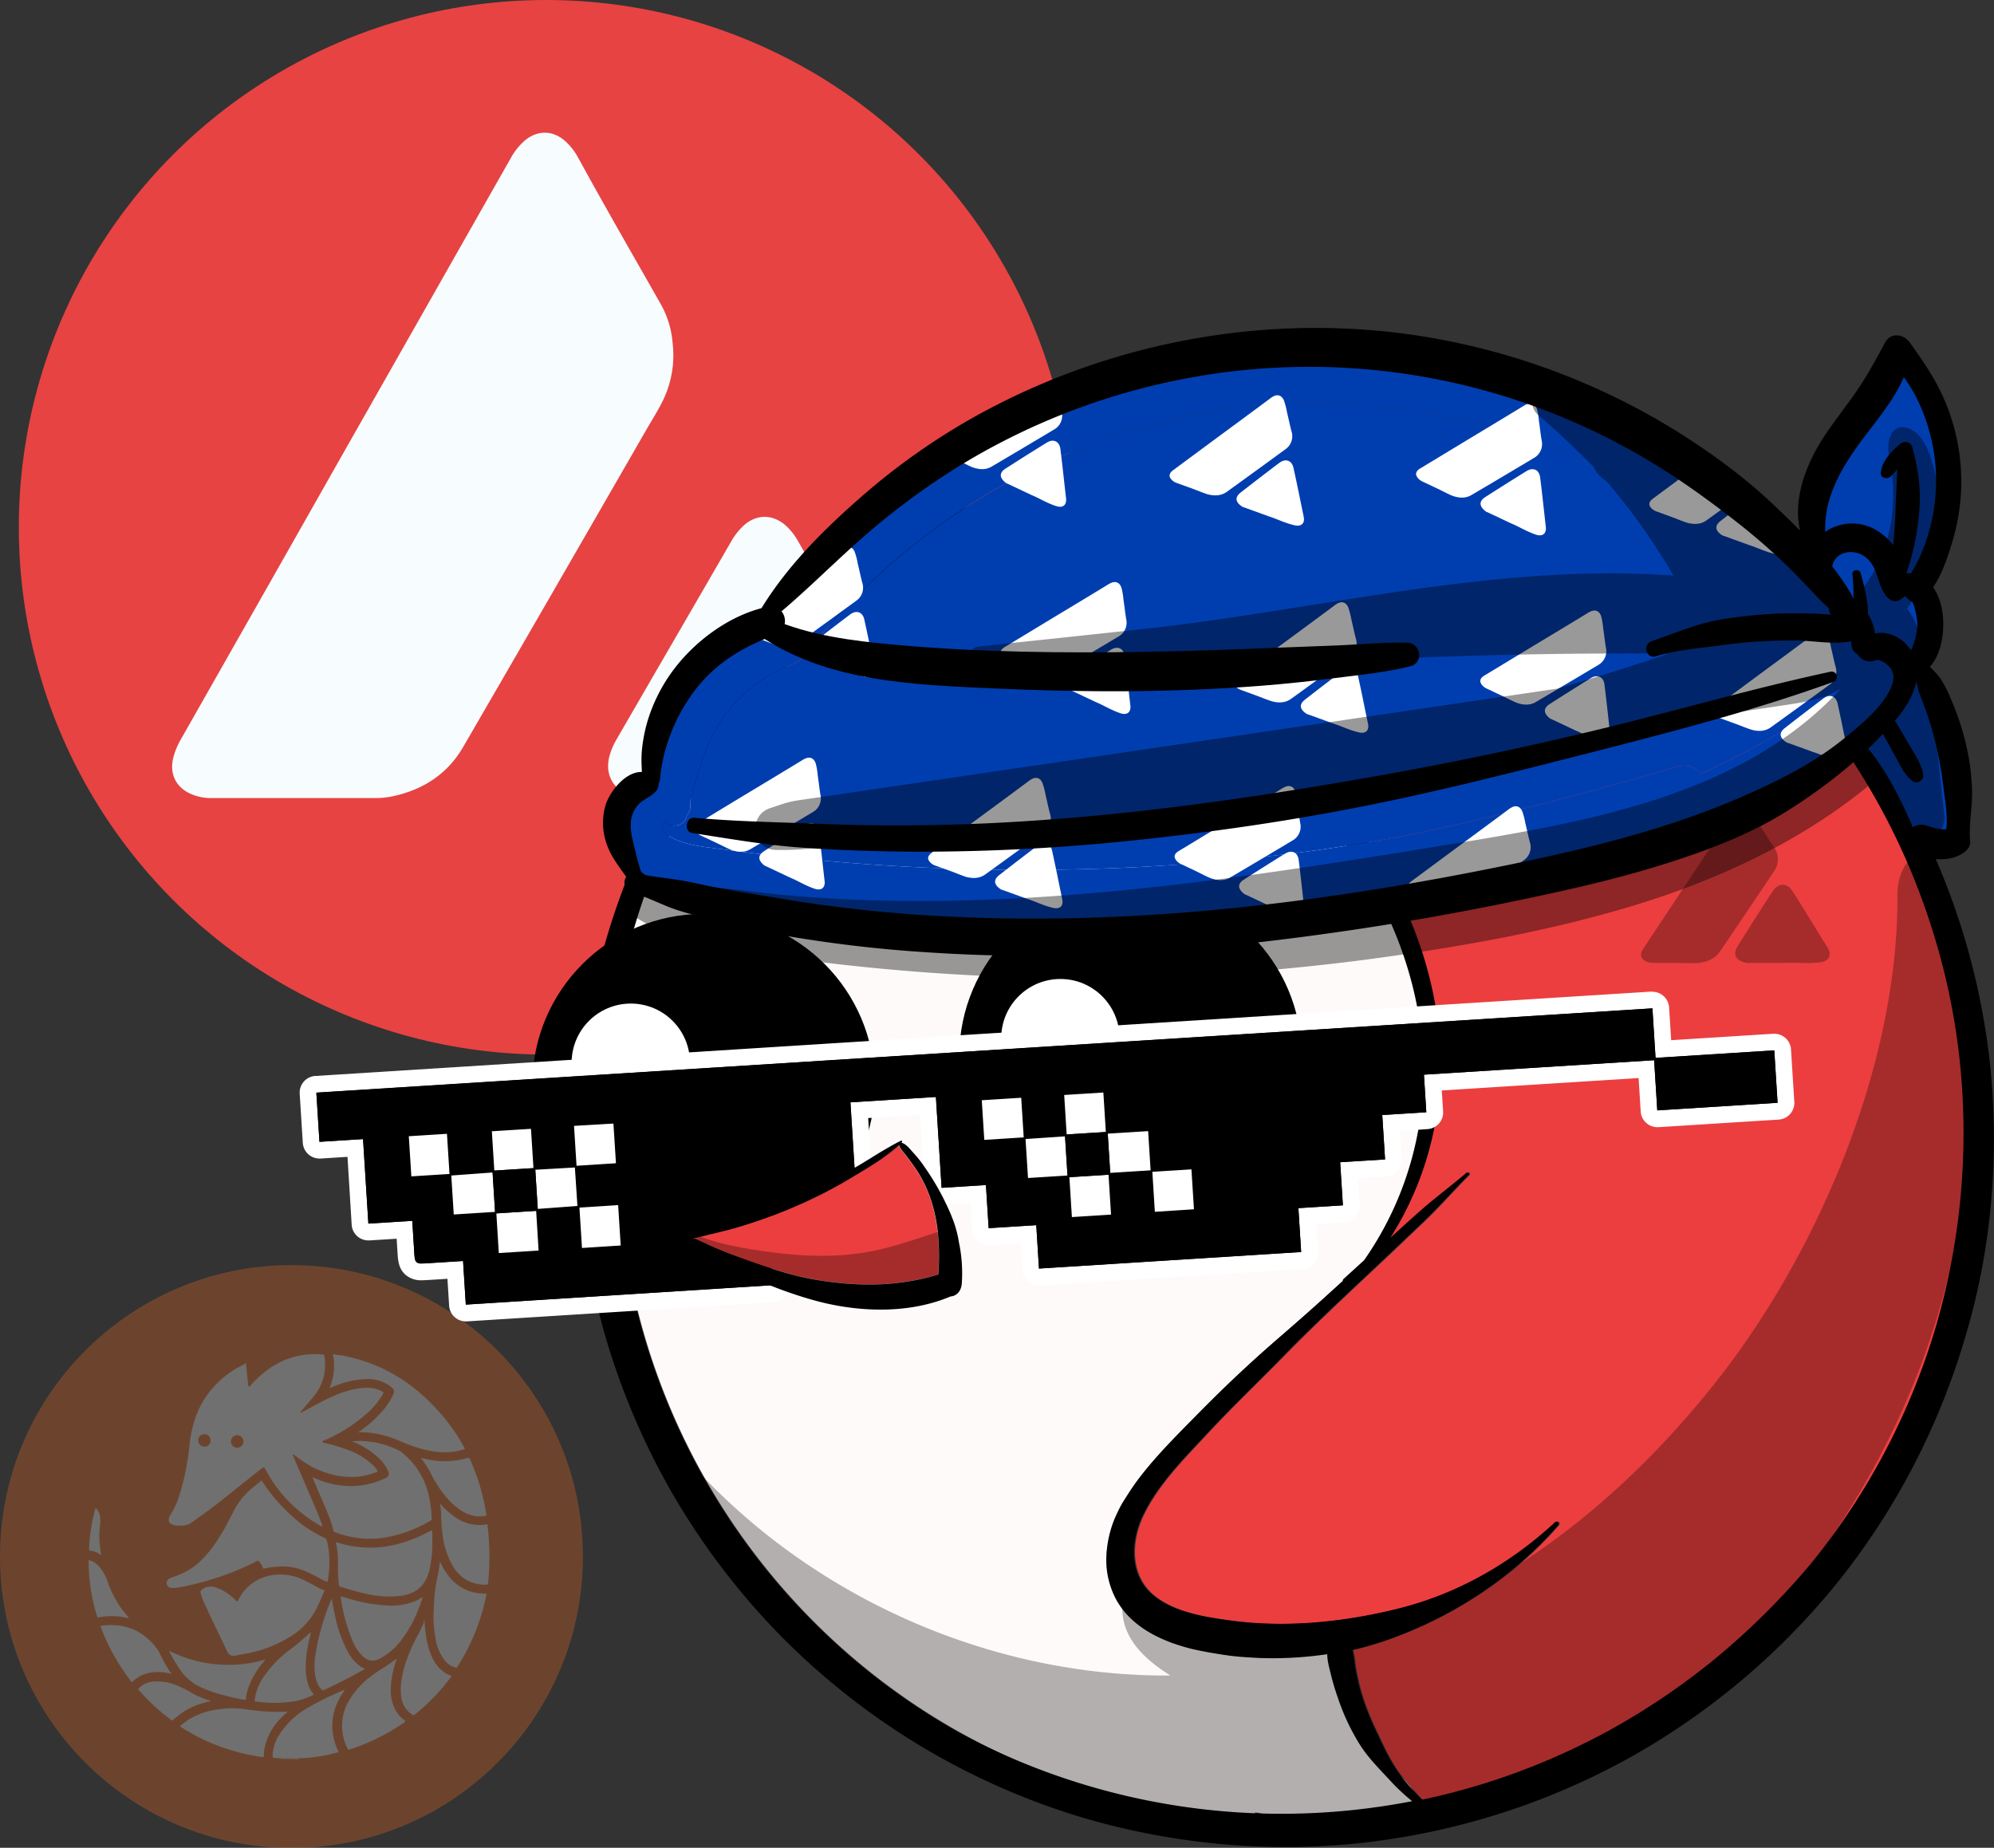 <svg xmlns="http://www.w3.org/2000/svg" viewBox="0 0 953.7 883.8"><rect x="0" y="0" width="953.7" height="883.8" fill="#333333" stroke="none"/><defs><style>.cls-1,.cls-12{isolation:isolate;}.cls-2{fill:#e74342;}.cls-3{fill:#f7fcfe;}.cls-4{fill:snow;}.cls-5{fill:#ec3e3f;}.cls-6{fill:#003eb0;}.cls-11,.cls-7{fill:#fff;}.cls-12,.cls-8{opacity:0.3;}.cls-9{fill:#f36c21;}.cls-10,.cls-11{stroke:#000;stroke-miterlimit:10;stroke-width:0.75px;}.cls-13{opacity:0.4;mix-blend-mode:multiply;}</style></defs><g class="cls-1"><g id="Layer_1" data-name="Layer 1"><circle class="cls-2" cx="261.2" cy="252.2" r="252.2"/><path class="cls-3" d="M141.2,381.7H100.9a23.58,23.58,0,0,1-8.2-1.4c-8.1-2.9-11.9-9.6-9.8-18a34.67,34.67,0,0,1,3.5-8.5q39.15-68.85,78.2-137.8c26.6-46.8,53-93.4,79.6-140.2a30.44,30.44,0,0,1,7.3-9c6-4.6,12.8-4.4,18.5.4a29.32,29.32,0,0,1,6.4,8c12.9,23.6,26.3,46.8,39.6,70.2a45.33,45.33,0,0,1,5.7,18.6,49.53,49.53,0,0,1-4.8,27.9c-2.6,5.2-5.7,10-8.6,15.1-28.9,50.2-57.7,100.2-86.8,150.3-7.4,12.8-18.9,20.3-33.4,23.5a40.77,40.77,0,0,1-9.3.9Z"/><path class="cls-3" d="M365.3,381.7H309.6a25.12,25.12,0,0,1-9-1.6c-7.4-2.9-11.1-9.6-9.3-17.7a32.39,32.39,0,0,1,3.5-8.6c18.2-31.5,36.6-63.1,54.9-94.8a30.9,30.9,0,0,1,6.4-8c6-5.1,13.3-5,19.3,0a29.32,29.32,0,0,1,6.4,8c18,31.7,36,63.2,54.1,94.9a24.62,24.62,0,0,1,3.8,10.7c.5,7.7-3.1,13.2-10.4,15.6a33.27,33.27,0,0,1-9.9,1.3c-18,.2-35.9.2-54.1.2Z"/><path class="cls-4" d="M535.7,722.6c1.9-3.2,3.8-6.5,5.8-9.8a10.91,10.91,0,0,0,1.1-2.7c8.5-11.9,19.2-22.5,29.3-32.7,13.1-13.3,26.7-26.2,41-38.5,8.5-7.3,16.9-14.7,25.1-22.3,1.4-1.2,2.7-2.5,4.1-3.7.1-.2-.1.8,0,.6s1.5-1.5,1.7-1.7c15.8-11.1,24-31,30.2-48.8a176.21,176.21,0,0,0,9-62.4c-1.5-42.7-20-82-48.9-113.1-59.4-63.9-160.6-88.7-240.9-52-24.8,11.3-48.9,26.2-65.4,47.6-12,15.5-19.2,35.6-24.7,54.7a9.74,9.74,0,0,0-.3,4.1,184.33,184.33,0,0,0-8.8,25.6,251.47,251.47,0,0,0-6.6,40.5,245.43,245.43,0,0,0,6.2,79.2,202.52,202.52,0,0,0,8.4,26.4c24.2,117.9,114.5,217.3,239.2,246.9a324.86,324.86,0,0,0,59,8.3l.1-1.9c6.9.7,15.5,5.5,20.3,1.3,4.6.8,8.7-1.4,13.3-.8,1.5.5,3.4.1,5,0,3.8.5,6.4-.7,10.2-.6s7.5-.1,11.2.3c4.6.5,13.7-.3,16.2-4.6,2.2-4-3.2-9.9-6.6-13a91,91,0,0,1-18.2-24.3,112.68,112.68,0,0,1-5.4-12.7c-1.6-4.8-3.6-9.6-4.5-14.6-1.1-6.6-6-10.7-12.8-9.1-8.8,2-15.4,2.1-24.3,3.8h-2.5c-7.5-3.2-14.9-2.3-22.7-2.7-1.4-.3-2.8-.7-4.2-1.1a115,115,0,0,0-20.9-11.6,34.73,34.73,0,0,1-5.2-6.4c-3.8-5.8-6.3-10.2-8.1-16.8-1.1-4.1-5.7-6.6-9.8-6.4a53.29,53.29,0,0,1,.5-11.5A46.76,46.76,0,0,1,535.7,722.6Z"/><path class="cls-5" d="M942,543.4c-1-34.8-4.7-70.6-12.7-104.6-4.2-17.8-10-35.9-19.2-51.9a170.85,170.85,0,0,0-15-21.7c-5.7-7-12-13.9-20.1-18.1a4.88,4.88,0,0,0-.7-.3c-.8-1.3-1.6-2.5-2.4-3.7a290.84,290.84,0,0,0-35.4-43.6c-13.2-13.2-27.9-26.1-44-35.6-8.6-5-17.3-10.1-26.2-14.5-3.4-1.7-7-3.2-10.5-4.6a111.25,111.25,0,0,0-20.5-8.6v.1a9.15,9.15,0,0,0-7,1.3c-6.7-3-13.4-5.8-20.1-8.2-29.9-10.6-61.8-15.4-93.5-16.2a361.37,361.37,0,0,0-88,8.3A172,172,0,0,0,484,237a96.7,96.7,0,0,0-18.4,12.6c-2.3,2-6.3,1.2-8.1,3.5-.8.4-1.5.8-2.3,1.2-28.9,15.1-54.6,36.4-79.1,57.9-10.4,9.2-22,19.2-29.3,31.4-1.3,1.1-2.6,2.2-3.8,3.3-1.1,2-2.2,4-3.3,6.2-1.8,3.5-3.2,7-6.5,9.4-.5.9-1.1,1.8-1.6,2.7a7.09,7.09,0,0,0,10.6,1.3c10.3-9.2,20.8-17.9,32.5-25.1a200.21,200.21,0,0,1,37.5-18.3,204.29,204.29,0,0,1,82-12.1c54.1,3,105,30.9,140.6,71.7,10.1,11.5,20.2,22.4,27.7,35.8a174.31,174.31,0,0,1,9.7,20.5c2.1,5.2,3.5,10.8,5.9,15.9-1.3,0-2.6-.1-3.8-.1a31.6,31.6,0,0,1,1.6,3.1c2.3,4.9,3.3,10.5,4.4,15.8,1.3,6.9,2.5,13.5,2.6,20.6,0,1.6,0,3.2-.1,4.9a124.37,124.37,0,0,1-2.8,47.5A178.28,178.28,0,0,1,656.6,600a.35.35,0,0,1,.2-.1c7.3-6.7,14.6-13.2,22-19.9s15.4-12.5,23-19c.7-.6,1.7.3,1.1,1-7.4,7.4-14.1,15.2-21.7,22.4s-15,14.4-22.7,21.5c-4.5,4.3-9.2,8.6-13.7,12.9-10.2,9.6-20.2,19.2-30,29.2-12.3,12.6-25.1,24.7-37.1,37.7-11.2,12-23.8,24.5-30.9,39.7-5.7,12.2-6.1,27.9,4.9,37.3,9.8,8.3,24.2,10.6,36.5,12.3,27.1,3.8,55.7.9,82.1-5.9,27.8-7.1,53-21.6,73.9-41a1,1,0,0,1,1.5,1.4c-21.8,25.2-51.6,44.5-83.1,55.3a159.71,159.71,0,0,1-15.4,4.4c.9,2.8,1,6.1,1.5,8.9.7,3.7,1.5,7.4,2.5,11a127.39,127.39,0,0,0,8.1,20.4c3.2,6.9,6.4,13.7,11,19.7a110.44,110.44,0,0,0,7.8,9.1c1.2,1.3,2.6,2.6,3.9,4.1a320.35,320.35,0,0,0,130.1-61.1,111.74,111.74,0,0,0,18.5-8.6c11.9-6.8,23.2-15.2,32.3-25.5,14.2-15.8,26.5-35.8,30.2-57.3A292.83,292.83,0,0,0,925.4,650C938.3,616,943,580,942,543.4Z"/><path d="M951.5,506.3A339.29,339.29,0,0,0,643.6,207.7l-12.1-.8c-1.5-.1-2.8-.2-4.2-.2h0l-14.3-.3-16.4.5L582,208h-.7c-.5,0-1,.1-1.5.1l-1.9.2A335.09,335.09,0,0,0,453,247.4a344.27,344.27,0,0,0-54.5,36.7,333.51,333.51,0,0,0-46.2,46.6l-1.3,1.6-.9,1.2c-.1.2-.3.3-.4.6l-8.6,11.3-9.4,13.5-7.6,12.2c-.8,1.2-1.5,2.4-2.2,3.7l-6,10.7a340.49,340.49,0,0,0-38.2,191.6,342.78,342.78,0,0,0,12.7,65,347.75,347.75,0,0,0,25.2,61.4,340.23,340.23,0,0,0,36.7,55.3A332.14,332.14,0,0,0,399.2,806a339.29,339.29,0,0,0,117.1,62.9,342.84,342.84,0,0,0,99,14.5c11.3,0,22.5-.6,33.6-1.7a342.08,342.08,0,0,0,127.6-39.4A342.91,342.91,0,0,0,879,756.7a339,339,0,0,0,36.5-56.2,344.79,344.79,0,0,0,24.8-62.2C952.8,596.4,956.5,550.6,951.5,506.3ZM642.1,612.8c-1.4,1.2-2.7,2.5-4.1,3.7-8.3,7.6-16.7,15-25.1,22.3q-21.3,18.3-41,38.5c-10.9,11.1-22.5,22.6-31.3,35.6-1,1.6-2,3.1-3,4.7-.2.3-.3.5-.5.8a49.15,49.15,0,0,0-2.4,4.5c-.5,1-.9,2-1.4,3a53.17,53.17,0,0,0-3.9,15.2,19.42,19.42,0,0,0-.2,2.4,40.21,40.21,0,0,0,4.3,20.9c5.2,10,14.6,16.5,25,20.6a36.16,36.16,0,0,0,3.5,1.3,84.57,84.57,0,0,0,9.5,2.7c4.5,1,9.2,1.8,13.8,2.5.5.1.9.1,1.4.2,3.4.5,6.9.8,10.3,1l5.1.3a178.91,178.91,0,0,0,32.7-1.8c0,3.1,1,6.7,1.7,9.5a114.6,114.6,0,0,0,3.4,11.4,104.63,104.63,0,0,0,10.4,22.2c4.2,6.7,9.9,12.2,15.2,18a93.61,93.61,0,0,0,9.2,8.6c.2.2.5.4.7.6-9.3,1.8-18.7,3.2-28.1,4.2A325.87,325.87,0,0,1,457,827.8,320.79,320.79,0,0,1,299.7,603.3c-2.4-14.1-5.7-28.3-7.3-42.5-6.8-56.7,6.1-120,32.3-170.7.8-1.5,1.7-4.4,3-5.7,12.5-11.3,25.2-22.2,39.5-31.5a223,223,0,0,1,57-26.7,179.12,179.12,0,0,1,61.7-7.5c21.5,1.3,42.8,6.7,62.9,14.4,36.3,14,69.5,37.1,93,68.4,21.1,28.2,35.3,62,38.4,97.2a157.24,157.24,0,0,1-27.8,104.1l-10,9.1M821.6,792.3a335.56,335.56,0,0,1-52.8,35.8A329.29,329.29,0,0,1,710,853c-9.8,3-19.8,5.7-30,7.8-.8-.9-1.7-1.7-2.4-2.5-2.7-2.9-5.2-6-7.8-9.1-4.6-6-7.8-12.9-11-19.7s-6.1-13.3-8.1-20.4a103,103,0,0,1-2.5-11c-.5-2.8-.6-6.1-1.5-8.9a159.71,159.71,0,0,0,15.4-4.4c31.5-10.8,61.3-30.1,83.1-55.3a1,1,0,0,0-1.5-1.4c-20.9,19.4-46.1,33.9-73.9,41-26.3,6.7-55.1,9.7-82.1,5.9-12.2-1.7-26.8-4-36.5-12.3-11-9.4-10.6-25-4.9-37.3,7-15,19.7-27.6,30.9-39.7,12-12.9,24.8-25,37.1-37.7,9.8-10,19.8-19.6,30-29.2,4.5-4.3,9.2-8.6,13.7-12.9l22.7-21.5c7.6-7.3,14.3-15,21.7-22.4.7-.7-.4-1.6-1.1-1-7.6,6.5-15.5,12.3-23,19-4.4,3.9-8.9,8-13.3,12a153.61,153.61,0,0,0,23.9-79.4c.9-36.8-11.4-73.9-31.3-104.6-21.9-33.8-53.1-60.1-89.4-77.3-40.9-19.4-86.6-28.1-131.1-18.1a212.87,212.87,0,0,0-68.7,29.1,197.44,197.44,0,0,0-25.7,19.2c5.5-8.2,11.2-15.9,17.3-23.5a326.61,326.61,0,0,1,44.8-45.5A337,337,0,0,1,457.7,256h0a325.62,325.62,0,0,1,58.9-24.8,319.33,319.33,0,0,1,62.6-12.9,326,326,0,0,1,239.3,70.8,325.87,325.87,0,0,1,45.4,44.8,329.74,329.74,0,0,1,35.8,52.9,325.62,325.62,0,0,1,24.8,58.9,318.36,318.36,0,0,1,12.9,62.5,330.58,330.58,0,0,1-11.6,126.6,325.94,325.94,0,0,1-59.2,112.5A354.27,354.27,0,0,1,821.6,792.3Z"/><circle cx="540.7" cy="505.3" r="81.9"/><path class="cls-6" d="M882.31,333.66a22,22,0,0,0-4.06,1.53,17.36,17.36,0,0,0-4.11,2.87c-.19,0-.39.05-.58.09-8,1.62-15,7.86-21.94,12q-9.71,5.79-19.75,11-9.06,4.71-18.37,8.95c-2.41-3.06-6.34-4.81-11.3-3.37-41.23,12-82.61,23.08-124.67,31.84-3,.62-6,1.22-9,1.83-13.54,2.43-27.11,4.69-40.76,6.53q-42.6,5.76-85.6,7.89a1073.32,1073.32,0,0,1-172.3-5.62q-11.79-1.31-23.56-2.89c-6.81-.93-14-1.49-20.57-3.75-3.45-1.19-9.13-3.56-9.07-7.94,0-.5.52-1.06,1.24-1.52,3.47,2.85,9.2,2.54,10.57-2.92a.56.56,0,0,1,0-.12,7.09,7.09,0,0,0,1.54-6.22c4.07-16.29,8.53-32.54,19.77-45.59a71.08,71.08,0,0,1,22.29-17.55c1.79-.89,3.34-1.52,5.21-2.24A17.67,17.67,0,0,0,386,312q5.06-6.47,10.45-12.65a315.25,315.25,0,0,1,103.1-77.51,305.28,305.28,0,0,1,250.23-4.21,313.26,313.26,0,0,1,118,88.09c2.59,3.14,6.95,4,10.88,3.15a52.64,52.64,0,0,1-.39,6.74,18.49,18.49,0,0,0-1.28,8.17A12.74,12.74,0,0,0,882.31,333.66Z"/><path class="cls-6" d="M933.33,344.3a143.75,143.75,0,0,1,2.82,47.51c-.53,4.87-3.07,9.23-8.08,10.61-4.27,1.17-10.55-.67-12.43-5.06-5.36-12.48-11.59-25.46-19.79-36.37-2.59-3.44-5.8-6.8-10-7.6a20.36,20.36,0,0,0-2.87,0c-5,6.48-13,10.5-19.85,14.68s-14,8.21-21.19,12a384.41,384.41,0,0,1-45.4,20.23,296,296,0,0,1-47.6,13.66c-16,3-31.93,3.59-48.17,4.49-30.23,6.69-61.07,11.11-91.74,14.69-10,1.17-20.08,2.16-30.13,3q-16.57,1.83-33.19,3.16c-10.84.88-21.66,1.45-32.52,1.83s-21.72-.67-32.58-.85a4.6,4.6,0,0,1-2-.49q-33-.42-65.83-2.92-24.4-1.87-48.66-5c-8.63-1.14-17.25-2.35-25.86-3.68-7.05-1.09-14.21-2-20.89-4.63-13.95-5.52-26.09-21.31-19.44-36.75a21.91,21.91,0,0,1,14.59-12c-.5-14.56,5.4-29.39,13.22-41.57a91.59,91.59,0,0,1,43.11-35.54,333.34,333.34,0,0,1,94.3-82.44C530.39,176,609.61,161.13,686.36,174.4a335.42,335.42,0,0,1,184.76,99.16,23.77,23.77,0,0,1,.66-3.86,11.55,11.55,0,0,1-2.63-4.33c-10.37-30.36,14.36-58.86,31.48-81.26,5.24-6.87,17-7.24,19.56,2.55,4.45,17.19,8.34,34,7,51.87A148.45,148.45,0,0,1,918,279.9c6.79,10.65,8.21,24.92,2.93,36.33C928,323.19,931.18,334.88,933.33,344.3Zm-55.08-9.11a22,22,0,0,1,4.06-1.53,12.74,12.74,0,0,1-5.38-9.91,18.49,18.49,0,0,1,1.28-8.17,52.64,52.64,0,0,0,.39-6.74c-3.93.86-8.29,0-10.88-3.15a313.26,313.26,0,0,0-118-88.09,305.28,305.28,0,0,0-250.23,4.21,315.25,315.25,0,0,0-103.1,77.51Q391,305.5,386,312a17.67,17.67,0,0,1-8.7,6.46c-1.87.72-3.42,1.35-5.21,2.24a71.08,71.08,0,0,0-22.29,17.55c-11.24,13-15.7,29.3-19.77,45.59a7.09,7.09,0,0,1-1.54,6.22.56.56,0,0,0,0,.12c-1.37,5.46-7.1,5.77-10.57,2.92-.72.46-1.23,1-1.24,1.52-.06,4.38,5.62,6.75,9.07,7.94,6.55,2.26,13.76,2.82,20.57,3.75q11.76,1.61,23.56,2.89a1073.32,1073.32,0,0,0,172.3,5.62q42.93-2.18,85.6-7.89c13.65-1.84,27.22-4.1,40.76-6.53,3-.61,6-1.21,9-1.83,42.06-8.76,83.44-19.86,124.67-31.84,5-1.44,8.89.31,11.3,3.37q9.3-4.24,18.37-8.95,10-5.21,19.75-11c6.91-4.11,14-10.35,21.94-12,.19,0,.39-.06.58-.09A17.36,17.36,0,0,1,878.25,335.19Z"/><path class="cls-7" d="M506.53,187.87c-.07-.51-.13-1-.19-1.52-5.24,2-10.36,4.22-15.32,6.63a380.34,380.34,0,0,0-40.72,23.4c.19.11.37.22.57.32l6.94,3.27c2.31,1.1,4.7,2.39,7.18,3.48,3.06,1.11,6.3,1.48,9.29-.27,9.94-5.88,19.88-11.76,29.74-17.67a7.57,7.57,0,0,0,3.83-8.27C507.31,194.15,507,190.93,506.53,187.87Z"/><path class="cls-7" d="M493.34,236.76l-11.16-5.27a6.4,6.4,0,0,1-1.09-.52c-2.67-2.09-3.67-4.56-.19-6.83,6.58-4.22,13.22-8.41,19.79-12.46,3.16-1.93,6-.58,6.47,3,1,7.89,1.8,15.75,2.72,23.68.34,3.16-1.48,4.71-4.6,3.74C500.8,240.7,496.91,238.19,493.34,236.76Z"/><path class="cls-7" d="M570,233.6,562.78,231a6.38,6.38,0,0,1-1.81-1c-2.1-1.72-2.12-3.42.09-5.09,6.12-4.51,12.18-9,18.3-13.53,9.31-6.87,18.59-13.67,27.82-20.56a13.36,13.36,0,0,1,1.7-1.15c2.2-1.2,4.07-.6,5.15,1.71a33.53,33.53,0,0,1,1.51,5.76c.75,3,1.36,6.18,2.18,9.2a7.58,7.58,0,0,1-3,8.59q-13.93,10.2-28,20.34c-2.82,2-6.08,1.95-9.22,1.13C574.89,235.54,572.4,234.48,570,233.6Z"/><path class="cls-7" d="M606.92,247l-11.6-4.22a5.89,5.89,0,0,1-1.13-.41c-2.86-1.84-4.08-4.2-.82-6.78,6.16-4.81,12.38-9.6,18.56-14.24,3-2.21,5.94-1.13,6.72,2.44,1.74,7.77,3.25,15.52,4.89,23.33.63,3.11-1,4.83-4.23,4.15C614.72,250.27,610.61,248.13,606.92,247Z"/><path class="cls-7" d="M488.57,319l-6.94-3.28a6.23,6.23,0,0,1-1.71-1.14c-1.93-1.91-1.8-3.6.56-5.07,6.51-3.91,13-7.86,19.47-11.78,9.9-6,19.77-11.89,29.6-17.9a12.64,12.64,0,0,1,1.8-1c2.3-1,4.1-.23,5,2.17a32.66,32.66,0,0,1,1,5.88c.47,3,.78,6.28,1.32,9.36a7.58,7.58,0,0,1-3.82,8.27Q520,313.4,505,322.21c-3,1.75-6.23,1.39-9.29.27C493.27,321.4,490.88,320.1,488.57,319Z"/><path class="cls-7" d="M524.1,335.79l-11.16-5.27a7.21,7.21,0,0,1-1.09-.51c-2.67-2.1-3.67-4.57-.19-6.84,6.58-4.22,13.22-8.41,19.79-12.46,3.16-1.92,6-.57,6.47,3.05,1,7.89,1.8,15.76,2.72,23.68.34,3.16-1.48,4.72-4.6,3.74C531.56,339.73,527.67,337.23,524.1,335.79Z"/><path class="cls-7" d="M600.75,332.64,593.54,330a6.14,6.14,0,0,1-1.81-1c-2.1-1.72-2.12-3.41.09-5.09,6.13-4.5,12.18-9,18.3-13.53,9.31-6.87,18.59-13.67,27.83-20.56a12.59,12.59,0,0,1,1.69-1.15c2.2-1.2,4.07-.6,5.15,1.72a33.42,33.42,0,0,1,1.51,5.75c.75,3,1.36,6.18,2.18,9.21a7.56,7.56,0,0,1-3,8.58c-9.28,6.8-18.64,13.57-28,20.34-2.82,2-6.08,2-9.22,1.13C605.66,334.58,603.16,333.51,600.75,332.64Z"/><path class="cls-7" d="M637.68,346.07l-11.6-4.22a6.65,6.65,0,0,1-1.13-.41c-2.86-1.84-4.08-4.21-.82-6.79,6.16-4.81,12.39-9.59,18.56-14.24,3-2.2,5.94-1.12,6.72,2.45,1.74,7.76,3.25,15.52,4.89,23.32.63,3.12-1,4.83-4.23,4.15C645.48,349.3,641.37,347.17,637.68,346.07Z"/><path class="cls-7" d="M687.28,233.59l-6.94-3.28a6.55,6.55,0,0,1-1.71-1.14c-1.93-1.91-1.8-3.6.56-5.07,6.51-3.92,13-7.87,19.47-11.78,9.9-6,19.77-11.89,29.6-17.91a15,15,0,0,1,1.8-1c2.3-1,4.1-.22,5,2.18a33.3,33.3,0,0,1,1,5.87c.47,3.06.78,6.28,1.32,9.37a7.58,7.58,0,0,1-3.82,8.27Q718.7,228,703.75,236.79c-3,1.75-6.23,1.38-9.28.27C692,236,689.6,234.68,687.28,233.59Z"/><path class="cls-7" d="M722.81,250.37l-11.16-5.27a6.4,6.4,0,0,1-1.09-.52c-2.67-2.09-3.67-4.56-.18-6.83,6.57-4.22,13.21-8.41,19.79-12.46,3.15-1.93,6-.58,6.46,3.05,1,7.89,1.8,15.75,2.72,23.68.34,3.16-1.48,4.71-4.6,3.74C730.28,254.31,726.38,251.8,722.81,250.37Z"/><path class="cls-7" d="M813.37,221.64,808.83,225c-6.12,4.5-12.17,9-18.3,13.53-2.21,1.67-2.18,3.37-.09,5.09a6.38,6.38,0,0,0,1.81,1l7.22,2.62c2.4.88,4.9,1.95,7.47,2.8,3.15.82,6.41.89,9.22-1.13q8.51-6.16,17-12.32C826.29,231.88,819.34,227.31,813.37,221.64Z"/><path class="cls-7" d="M850.91,250.57a101.76,101.76,0,0,0-14.51-11.78c-4.53,3.44-9.06,6.92-13.55,10.44-3.27,2.58-2,4.94.81,6.78a5.89,5.89,0,0,0,1.13.41l11.61,4.22c3.68,1.1,7.79,3.24,12.38,4.27,3.2.68,4.87-1,4.24-4.15C852.3,257.36,851.61,254,850.91,250.57Z"/><path class="cls-7" d="M718,332.62l-6.94-3.28a6.55,6.55,0,0,1-1.71-1.14c-1.93-1.91-1.8-3.6.56-5.06,6.51-3.92,13-7.87,19.47-11.79,9.9-6,19.77-11.89,29.61-17.9a12,12,0,0,1,1.79-1c2.3-1,4.11-.23,5,2.17a33.57,33.57,0,0,1,1,5.88c.47,3.05.78,6.28,1.32,9.36a7.58,7.58,0,0,1-3.82,8.27q-14.81,8.87-29.75,17.67c-3,1.75-6.23,1.39-9.28.28C722.74,335,720.36,333.71,718,332.62Z"/><path class="cls-7" d="M753.57,349.4l-11.16-5.27a7.21,7.21,0,0,1-1.09-.51c-2.67-2.1-3.67-4.57-.18-6.84,6.57-4.22,13.21-8.41,19.79-12.46,3.15-1.92,6-.57,6.46,3.05,1,7.89,1.8,15.76,2.72,23.68.34,3.16-1.47,4.72-4.59,3.74C761,353.34,757.14,350.84,753.57,349.4Z"/><path class="cls-7" d="M830.23,346.25,823,343.62a6.14,6.14,0,0,1-1.81-1c-2.09-1.72-2.12-3.41.09-5.09,6.13-4.5,12.18-9,18.3-13.53,9.31-6.87,18.59-13.67,27.83-20.56a13.71,13.71,0,0,1,1.7-1.15c2.2-1.2,4.06-.6,5.14,1.72a32.53,32.53,0,0,1,1.51,5.75c.75,3,1.36,6.18,2.18,9.21a7.56,7.56,0,0,1-3,8.58q-13.92,10.2-28,20.34c-2.81,2-6.07,2-9.22,1.13C835.13,348.19,832.63,347.12,830.23,346.25Z"/><path class="cls-7" d="M867.16,359.68l-11.61-4.22a6.65,6.65,0,0,1-1.13-.41c-2.85-1.84-4.07-4.21-.81-6.79,6.15-4.81,12.38-9.59,18.55-14.24,3-2.2,5.94-1.12,6.72,2.45,1.75,7.76,3.25,15.52,4.9,23.32.63,3.12-1,4.83-4.24,4.15C875,362.91,870.84,360.78,867.16,359.68Z"/><path class="cls-7" d="M342.33,403l-6.95-3.28a6.31,6.31,0,0,1-1.71-1.14c-1.92-1.91-1.79-3.59.57-5.06,6.51-3.92,12.95-7.87,19.47-11.79,9.9-6,19.77-11.89,29.6-17.9a13.11,13.11,0,0,1,1.8-1c2.3-1,4.1-.23,5,2.18a32.41,32.41,0,0,1,1,5.87c.48,3,.78,6.28,1.32,9.36a7.56,7.56,0,0,1-3.82,8.27q-14.81,8.86-29.74,17.67c-3,1.75-6.23,1.39-9.29.28C347,405.34,344.64,404.05,342.33,403Z"/><path class="cls-7" d="M377.86,419.74l-11.16-5.28a6,6,0,0,1-1.09-.51c-2.68-2.1-3.68-4.57-.19-6.83,6.57-4.23,13.21-8.41,19.79-12.47,3.16-1.92,6-.57,6.47,3.06,1,7.89,1.8,15.75,2.72,23.68.34,3.15-1.48,4.71-4.6,3.74C385.32,423.68,381.43,421.17,377.86,419.74Z"/><path class="cls-7" d="M454.51,416.58,447.3,414a6.35,6.35,0,0,1-1.81-1c-2.1-1.73-2.12-3.42.09-5.1,6.12-4.5,12.17-9,18.3-13.53,9.3-6.87,18.59-13.66,27.82-20.56a13.28,13.28,0,0,1,1.7-1.14c2.2-1.21,4.06-.61,5.15,1.71a33.66,33.66,0,0,1,1.51,5.75c.75,3,1.35,6.19,2.18,9.21a7.55,7.55,0,0,1-3.05,8.58q-13.92,10.2-28,20.35c-2.82,2-6.08,1.95-9.23,1.13C459.41,418.52,456.92,417.45,454.51,416.58Z"/><path class="cls-7" d="M491.44,430l-11.6-4.22a6.08,6.08,0,0,1-1.13-.41c-2.86-1.84-4.08-4.21-.82-6.79,6.16-4.81,12.38-9.59,18.56-14.23,3-2.21,5.93-1.13,6.72,2.44,1.74,7.76,3.24,15.52,4.89,23.33.63,3.11-1,4.83-4.23,4.15C499.24,433.25,495.13,431.11,491.44,430Z"/><path class="cls-7" d="M571.8,416.56l-6.94-3.28a6,6,0,0,1-1.71-1.14c-1.93-1.91-1.8-3.59.56-5.06,6.51-3.92,13-7.87,19.47-11.79,9.9-6,19.77-11.89,29.6-17.9a13.72,13.72,0,0,1,1.8-1c2.3-1,4.1-.23,5,2.18a32.41,32.41,0,0,1,1,5.87c.47,3.05.78,6.28,1.32,9.36a7.57,7.57,0,0,1-3.82,8.27q-14.81,8.87-29.75,17.67c-3,1.75-6.23,1.39-9.29.28C576.5,419,574.11,417.66,571.8,416.56Z"/><path class="cls-7" d="M607.33,433.35l-11.16-5.28a6.36,6.36,0,0,1-1.09-.51c-2.67-2.1-3.67-4.57-.19-6.83,6.58-4.22,13.22-8.41,19.79-12.47,3.16-1.92,6-.57,6.47,3.06,1,7.89,1.8,15.75,2.72,23.68.34,3.16-1.48,4.71-4.6,3.74C614.79,437.29,610.9,434.78,607.33,433.35Z"/><path class="cls-7" d="M684,430.19l-7.21-2.62a6.64,6.64,0,0,1-1.81-1c-2.1-1.73-2.12-3.42.09-5.1,6.12-4.5,12.18-9,18.3-13.53,9.31-6.87,18.59-13.66,27.82-20.56a14.41,14.41,0,0,1,1.7-1.14c2.2-1.2,4.07-.61,5.15,1.71a33.53,33.53,0,0,1,1.51,5.76c.75,3,1.36,6.18,2.18,9.2a7.58,7.58,0,0,1-3,8.59q-13.93,10.19-28,20.34c-2.82,2-6.08,1.95-9.22,1.13C688.89,432.13,686.39,431.06,684,430.19Z"/><path class="cls-7" d="M719.39,431c5-1.6,9.62-3.56,14.46-5q-.58-2.77-1.21-5.55c-.78-3.57-3.76-4.65-6.72-2.44-6.18,4.64-12.4,9.42-18.56,14.23a5.84,5.84,0,0,0-1.53,1.7A98.42,98.42,0,0,0,719.39,431Z"/><path class="cls-7" d="M364.72,306.08l-7.22-2.62a6.46,6.46,0,0,1-1.8-1c-2.1-1.72-2.13-3.42.09-5.09,6.12-4.51,12.17-9,18.3-13.54,9.3-6.86,18.58-13.66,27.82-20.56a13.63,13.63,0,0,1,1.7-1.14c2.2-1.2,4.06-.6,5.14,1.71a32.64,32.64,0,0,1,1.51,5.76c.76,3,1.36,6.18,2.18,9.2a7.56,7.56,0,0,1-3,8.59q-13.92,10.18-28,20.34c-2.82,2-6.08,1.95-9.23,1.13C369.62,308,367.12,307,364.72,306.08Z"/><path class="cls-7" d="M401.65,319.51l-11.6-4.22a6.45,6.45,0,0,1-1.14-.41c-2.85-1.84-4.07-4.2-.81-6.78,6.15-4.81,12.38-9.6,18.55-14.24,3-2.21,5.94-1.13,6.73,2.44,1.74,7.77,3.24,15.52,4.89,23.33.63,3.11-1,4.83-4.23,4.15C409.44,322.75,405.33,320.61,401.65,319.51Z"/><circle class="cls-7" cx="507.17" cy="496.54" r="28.3"/><circle cx="336.5" cy="519" r="81.9"/><circle class="cls-7" cx="301.7" cy="508.3" r="28.3"/><g class="cls-8"><circle class="cls-9" cx="139.4" cy="744.5" r="139.4"/><path class="cls-7" d="M159.9,647.7a9.29,9.29,0,0,0,2.9.5,78.64,78.64,0,0,1,15.1,4.2,77.3,77.3,0,0,1,23,13.9,96.42,96.42,0,0,1,18.8,21.9q1.35,2.25,2.7,4.8a28,28,0,0,1-9,1.6c-6.6.1-12.8-1.7-18.9-4-2-.8-4-1.8-6-2.5a46.35,46.35,0,0,0-17.1-3.1,3.47,3.47,0,0,1,.9-.6A57.13,57.13,0,0,0,184,673.6a32.66,32.66,0,0,0,4.2-6.9,2.36,2.36,0,0,0-.7-3,17.84,17.84,0,0,0-12.5-4.1,44.12,44.12,0,0,0-16,3.8,6.12,6.12,0,0,0-1.2.5c-.1-.3.1-.5.1-.7a27.43,27.43,0,0,0,1.9-9.7,25,25,0,0,0-.5-5.5A.6.6,0,0,1,159.9,647.7Z"/><path class="cls-7" d="M134.2,841.3c.1-.4.5-.1.7-.1h7.2c.2,0,.4-.1.6-.1,0,.2.4,0,.3.3C140,841.3,137.1,841.3,134.2,841.3Z"/><path class="cls-7" d="M117.6,651.8c.4,3.6.7,7.1,1.1,10.6,0,.3,0,.6.3.7s.6-.2.8-.4a55.63,55.63,0,0,1,8.4-7.7,38.39,38.39,0,0,1,17.4-7,37.86,37.86,0,0,1,8.9-.1c.4.1.6.2.6.6a23.58,23.58,0,0,1-5,19.3c-1.9,2.4-4,4.7-5.9,7a1.38,1.38,0,0,0-.3.4.22.22,0,0,0,.2.4l.6-.3c5-2.6,9.7-5.4,14.9-7.6a45,45,0,0,1,12.5-3.7c3.6-.4,7.1-.4,10.4,1.4,1.1.6,1.1.6.5,1.6a37.11,37.11,0,0,1-6.3,7.9,74.56,74.56,0,0,1-21.3,13.9c-.4.2-1.2.2-1.1.8s.8.4,1.2.6a90.5,90.5,0,0,1,12.5,3.9,33.3,33.3,0,0,1,10.5,6.8,10.13,10.13,0,0,1,2.2,2.9,32.42,32.42,0,0,1-6.9,2.1c-7.8,1.4-15.1-.1-22.3-3.2a52.74,52.74,0,0,1-9.4-5.8c-.4-.3-.9-.6-1.3-.9-.2-.1-.4-.5-.7-.3s.1.5.1.7c2.2,5,4.3,10.1,6.5,15.1,2.5,6,5.3,11.9,7.4,18.1.1.1.1.4.2.7-1.1-.6-2.1-1.1-3-1.7a67.25,67.25,0,0,1-22.5-22.5c-.6-1.1-1.3-2.3-1.9-3.4-.5-.9-.9-1-1.7-.4-6.6,5.2-13.1,10.4-19.6,15.6-4.5,3.6-9.3,7-14.1,10.4-1.9,1.4-4.2,1.5-6.6,1.4a8.49,8.49,0,0,1-2.4-.5,2.28,2.28,0,0,1-1.7-2.9,3.36,3.36,0,0,1,.5-1.4c3.5-5.3,5.1-11.2,6.6-17.3a128.77,128.77,0,0,0,2.6-15.1,60.6,60.6,0,0,1,2.4-12.7A43.21,43.21,0,0,1,103,662.5a44.85,44.85,0,0,1,14-10A1.41,1.41,0,0,1,117.6,651.8Zm-16.9,37.1a2.81,2.81,0,0,0-3-2.9,2.84,2.84,0,0,0-2.9,2.9,3,3,0,0,0,2.9,3A2.78,2.78,0,0,0,100.7,688.9Zm9.8,0a3,3,0,1,0,5.9,0,3,3,0,0,0-5.9,0Z"/><path class="cls-7" d="M156.5,756.6a29.17,29.17,0,0,1-3.1-1.4,74.59,74.59,0,0,0-8-4,27.75,27.75,0,0,0-12.1-1.9,40.76,40.76,0,0,0-6.9.9c-.4.1-.6,0-.7-.4a11.4,11.4,0,0,0-1.8-3c-.3-.4-.5-.4-.9-.2-3.6,1.8-7.2,3.5-10.9,5a146.74,146.74,0,0,1-25.6,7.5,20.87,20.87,0,0,1-4.3.4,2.43,2.43,0,0,1-2.4-1.7,2.49,2.49,0,0,1,1.4-2.9c1.4-.6,2.8-1,4.2-1.6a31.54,31.54,0,0,0,9.9-6.1c5.1-4.7,8.8-10.4,12.2-16.3,1.9-3.4,3.5-6.9,5.4-10.2a36.36,36.36,0,0,1,8.6-9.7c1.1-.9,2.2-1.7,3.2-2.6.3-.3.5-.3.7.1A84.68,84.68,0,0,0,142,727.2a59.67,59.67,0,0,0,13.3,8.4,1.76,1.76,0,0,1,1,1.2,35.68,35.68,0,0,1,1.2,8.6,51.89,51.89,0,0,1-.8,11.1C156.6,756.3,156.5,756.4,156.5,756.6Z"/><path class="cls-7" d="M168.3,689.4a39.87,39.87,0,0,1,11.5.6,42.53,42.53,0,0,1,10.9,3.7,11.41,11.41,0,0,1,2.8,2.1,36.24,36.24,0,0,1,11.7,20.1,54.91,54.91,0,0,1,1.3,10.7c0,.4-.1.5-.4.6a63.34,63.34,0,0,1-20.9,8,44.51,44.51,0,0,1-14.1.4,46,46,0,0,1-10.9-2.8c-.3-.1-.6-.2-.7-.6-1.5-6.3-4.3-12-6.8-17.9-1.1-2.6-2.2-5.1-3.2-7.6.3-.1.4.1.6.1a42.85,42.85,0,0,0,14,3.8,37.66,37.66,0,0,0,20.6-3.8,2,2,0,0,0,1.1-2.7,17.29,17.29,0,0,0-4.5-6.6,39.3,39.3,0,0,0-11.7-7.6C169.2,689.7,168.8,689.6,168.3,689.4Z"/><path class="cls-7" d="M111.9,791.9a2.89,2.89,0,0,1-3.1-1.8c-3.5-7.3-7.1-14.7-10.5-22.1a30.49,30.49,0,0,1-2.2-5.7A1.69,1.69,0,0,1,97,760a7.07,7.07,0,0,1,6.6-.6,23.94,23.94,0,0,1,8.4,5.3c.5.4.9,1.3,1.5,1.2.4-.1.7-1,1-1.6a21.54,21.54,0,0,1,15.7-10.9,25.11,25.11,0,0,1,14.8,2.2c2.3,1.1,4.5,2.3,6.7,3.5a17.3,17.3,0,0,0,3.1,1.4c.3.1.4.2.3.6-1.4,3.2-2.7,6.4-4.3,9.4A34.49,34.49,0,0,1,139,782.7a60.93,60.93,0,0,1-22.3,8.4c-.9.1-1.7.3-2.5.4A6.56,6.56,0,0,1,111.9,791.9Z"/><path class="cls-7" d="M206.7,731.8c.1,2.1.1,4,.1,6a58.7,58.7,0,0,1-1.6,13.9c-1.9,6.7-6,10.3-12.9,11.5a46.91,46.91,0,0,1-16.7-.8c-4.4-.9-8.6-2.2-12.9-3.5a.76.76,0,0,1-.6-.8,76,76,0,0,1-.4-10.7,44.73,44.73,0,0,0-1-9.6c0-.1,0-.1.1-.2C177,742.9,192.2,739.8,206.7,731.8Z"/><path class="cls-7" d="M210.4,746.8a33.43,33.43,0,0,0,3.7,6.4,21.22,21.22,0,0,0,14.5,8.8,20.55,20.55,0,0,0,3.5.2c.5,0,.6.1.5.6a102.12,102.12,0,0,1-5.3,17.9,100.32,100.32,0,0,1-8.6,16.6c-.2.4-.4.4-.8.3a10.28,10.28,0,0,1-5.6-4,21.57,21.57,0,0,1-3.9-9.5,58.75,58.75,0,0,1-.9-15.1,87.59,87.59,0,0,1,.9-10.3c.4-2.4.9-4.8,1.4-7.2C210,750.1,210.2,748.5,210.4,746.8Z"/><path class="cls-7" d="M162.9,763.5c1.6.4,3,.9,4.5,1.3a76.4,76.4,0,0,0,16.4,3,31.08,31.08,0,0,0,15.1-2.1c1.1-.5,2-1.2,3.2-1.8a32.54,32.54,0,0,1-1.7,5,57.66,57.66,0,0,1-8.5,15.6,31.67,31.67,0,0,1-10.4,8.9c-3,1.5-5.5,1.1-8-1.2a23.08,23.08,0,0,1-5.3-8.4,84.36,84.36,0,0,1-4.8-17C163.3,765.9,163.1,764.8,162.9,763.5Z"/><path class="cls-7" d="M137.4,818.9c-1.2,1.1-2.4,2.1-3.4,3.2a28.37,28.37,0,0,0-7.1,12.5,18.82,18.82,0,0,0-.7,5.3c0,.4-.1.5-.5.5a92.69,92.69,0,0,1-15.8-3.5A90.82,90.82,0,0,1,91,828.7c-1.7-.9-3.2-1.9-4.9-3a30.3,30.3,0,0,1,4.1-3.2,35.62,35.62,0,0,1,14.9-5,43.47,43.47,0,0,1,11.4-.1c2.7.4,5.4.8,8.1,1a82.54,82.54,0,0,0,12.2.3h.5A.31.31,0,0,0,137.4,818.9Z"/><path class="cls-7" d="M189.7,793.4c-.6,1.9-1.2,3.7-1.6,5.5a43.24,43.24,0,0,0-1.2,9.4,19.53,19.53,0,0,0,2.2,9.5,14.11,14.11,0,0,0,4.4,5c.4.4.5.5,0,.9a98.65,98.65,0,0,1-26.4,13.1c-.3.1-.5.3-.7-.2a23.55,23.55,0,0,1,.7-23.5,41.1,41.1,0,0,1,12.2-12.7c3.3-2.3,6.8-4.3,10-6.8C189.3,793.5,189.5,793.5,189.7,793.4Z"/><path class="cls-7" d="M142.6,841a1.27,1.27,0,0,1-.6.1h-7.2c-1.2-.2-2.3-.2-3.5-.3-.6,0-.9-.2-.9-.9a19.45,19.45,0,0,1,3-9.9,39.46,39.46,0,0,1,13-12.7,134.64,134.64,0,0,1,16.1-8.1,24.43,24.43,0,0,1,2.4-1c-.7,1.2-1.4,2.2-2.1,3.4a26.88,26.88,0,0,0-1.2,25.5c.5,1,.4,1-.6,1.2A80.14,80.14,0,0,1,142.6,841Z"/><path class="cls-7" d="M210.4,719.1a39,39,0,0,0,7.8,6.9,20.17,20.17,0,0,0,12.2,3.4,17.48,17.48,0,0,0,2.4-.3c.4-.1.4.1.4.4.1,1.8.4,3.6.5,5.4a136.51,136.51,0,0,1,.3,14.3c-.1,2.7-.3,5.5-.6,8.2-.1.4-.1.5-.5.5a17.92,17.92,0,0,1-10.6-2.7A19.83,19.83,0,0,1,216,748a39.64,39.64,0,0,1-4.3-13.8A87.39,87.39,0,0,1,211,724c-.1-1.3-.2-2.6-.4-3.9A1.64,1.64,0,0,1,210.4,719.1Z"/><path class="cls-7" d="M203,774.7c.1,1.7.2,3.2.4,4.8.6,5.5,1.6,10.8,4.6,15.6a15.88,15.88,0,0,0,7.6,6.4c.1.1.2.1.4.1-1.3,1.9-2.7,3.5-4.1,5.3a94.32,94.32,0,0,1-13.6,13.2c-.4.3-.6.3-.9.1a11.41,11.41,0,0,1-5.5-8.8c-.7-5.3.4-10.4,1.9-15.4a80.76,80.76,0,0,1,5.8-13.5c1.2-2.2,2.3-4.5,3.3-6.8A.77.77,0,0,1,203,774.7Z"/><path class="cls-7" d="M148.7,780.8c-.5,1.9-.9,3.8-1.3,5.8a49.86,49.86,0,0,0-1.1,13.3c.3,3.7,1.1,7.2,3.5,10.2.3.4.2.5-.1.6a33.94,33.94,0,0,1-9.3,3.1,58.69,58.69,0,0,1-14.5.4c-1.2-.1-2.4-.2-3.6-.4-.4,0-.6-.1-.5-.6a25.49,25.49,0,0,1,4.2-11,55.79,55.79,0,0,1,12.3-12.9,101,101,0,0,0,10-8.4C148.4,780.8,148.5,780.8,148.7,780.8Z"/><path class="cls-7" d="M126.8,793.8c-.1.4-.4.6-.6.9a39.41,39.41,0,0,0-7.4,12.5,24,24,0,0,0-1.2,5.3c-.1.6-.3.6-.7.5a118.56,118.56,0,0,1-11.8-2.7,54.52,54.52,0,0,1-10.4-4,23.27,23.27,0,0,1-8.4-7.5,72,72,0,0,1-5.3-8.9c0-.1,0-.1-.1-.2.2-.1.4.1.5.1A61.13,61.13,0,0,0,98,795.3a67,67,0,0,0,14.8.9,61.52,61.52,0,0,0,13.5-2.3.9.9,0,0,1,.5-.1Z"/><path class="cls-7" d="M82.1,800.6a38.83,38.83,0,0,0-4.5-.8c-5.3-.4-10.1.6-14,4.4-.4.4-.5.4-.9,0a103,103,0,0,1-14.5-25.9c-.2-.5-.1-.6.4-.7,8.9-1.2,16.9.9,23.3,7.3a23.16,23.16,0,0,1,4.9,6.7,63,63,0,0,0,4.8,8.4A1.33,1.33,0,0,1,82.1,800.6Z"/><path class="cls-7" d="M201.4,697.3c2.1.5,4,.9,6,1.2a37.16,37.16,0,0,0,15.2-.9.75.75,0,0,1,.5-.1c1.3-.4,1.3-.4,1.9.9a107.32,107.32,0,0,1,4.2,11.2,105.87,105.87,0,0,1,3.4,14.8c.1.4,0,.6-.4.6-4.4.9-8.3-.4-11.9-2.7-4.2-2.8-7.3-6.5-10.2-10.6a56.59,56.59,0,0,1-4.1-7.1,39.1,39.1,0,0,0-4-6.3C201.7,697.8,201.6,697.6,201.4,697.3Z"/><path class="cls-7" d="M158.7,764.7c.5,3.4,1.2,6.6,1.9,9.8a62.61,62.61,0,0,0,5.9,15.8,19.8,19.8,0,0,0,6.4,7.1,5.94,5.94,0,0,0,.8.4,2.51,2.51,0,0,1,.7.4c-.1.3-.4.4-.7.5-6.1,3.5-12.3,6.6-18.7,9.6a.82.82,0,0,1-1.2-.3c-1.8-1.7-2.5-3.9-3-6.3a33.85,33.85,0,0,1,.2-11,114.48,114.48,0,0,1,7.2-25.1A7.26,7.26,0,0,0,158.7,764.7Z"/><path class="cls-7" d="M100.9,813.6A51.62,51.62,0,0,0,93,816a33.15,33.15,0,0,0-10,6.5c-.4.4-.6.4-1.2.1a100.08,100.08,0,0,1-13.3-11.9,25,25,0,0,0-2.2-2.4c-.4-.4-.2-.5.1-.8a10.6,10.6,0,0,1,6.8-3.2,23.56,23.56,0,0,1,10.5,1.5,46.28,46.28,0,0,1,7.1,3.4,40.67,40.67,0,0,0,9.1,4A1.78,1.78,0,0,1,100.9,813.6Z"/><path class="cls-7" d="M61.7,773.9c-1.2-.1-2.4-.4-3.6-.6a32.88,32.88,0,0,0-8.3-.1,25.12,25.12,0,0,0-2.7.4c-.4.1-.5-.1-.6-.4a73.79,73.79,0,0,1-2.2-8.4A89,89,0,0,1,42.4,747c0-.9,0-.9.8-.6a10.08,10.08,0,0,1,4.7,3.5,22.83,22.83,0,0,1,3.9,7.6,51.18,51.18,0,0,0,7.1,13c1,1,1.8,2.2,2.8,3.4Z"/><path class="cls-7" d="M45.7,721.2a7.2,7.2,0,0,1,2.1,3.8,16.1,16.1,0,0,1,0,4.9,40.19,40.19,0,0,0,.1,10.4c.1,1.2.3,2.3.5,3.6a10.73,10.73,0,0,0-5.4-2.3c-.3-.1-.4-.2-.4-.5A85.81,85.81,0,0,1,45.7,721.2Z"/></g><path d="M222.78,628a4,4,0,0,1-4-3.74l-1.06-16.86-12.87.81c-1.24.08-2.22.14-3.11.14a7.52,7.52,0,0,1-5.11-1.58c-2.16-1.86-2.31-4.41-2.53-7.93l-.67-10.61-17,1.07h-.26a4,4,0,0,1-4-3.74l-2.3-36.48-16.86,1.06h-.25a4,4,0,0,1-4-3.75l-1.49-23.53a4,4,0,0,1,3.75-4.25l639-40.3h.26a4,4,0,0,1,4,3.75l1.24,19.65,52.8-3.33h.25a4,4,0,0,1,4,3.74l1.58,25.07a4,4,0,0,1-3.74,4.24l-57.49,3.62h-.25a4,4,0,0,1-4-3.75l-1.26-20L685.3,517.75l.88,14a4,4,0,0,1-3.74,4.24L665.37,537l1.09,17.25a4,4,0,0,1-3.74,4.24l-17.49,1.11,1,16.63a4,4,0,0,1-3.74,4.24l-17.26,1.09,1.07,17a4,4,0,0,1-3.74,4.25l-125.42,7.91h-.25a4,4,0,0,1-4-3.74l-1.06-16.76-18.77,1.18h-.25a4,4,0,0,1-4-3.75L467.82,571l-17.22,1.09h-.26a4,4,0,0,1-4-3.75l-2.49-39.48L411,531l2.48,39.36a4,4,0,0,1-3.74,4.24l-17.4,1.1.95,15.06a4,4,0,0,1-3.74,4.24l-17,1.07,1.16,18.44a4,4,0,0,1-3.74,4.24L223,628Z"/><path class="cls-7" d="M790.3,482.31,791.79,506l56.79-3.59,1.58,25.07-57.49,3.62-1.51-24L681.06,514,682.19,532l-21.07,1.33,1.34,21.24L641,555.88l1.3,20.62L621,577.84l1.32,21-.37,0-125,7.88L495.62,586l-22.76,1.44-1.3-20.63-21.21,1.34-2.74-43.47-40.89,2.58,2.74,43.35-21.4,1.35,1.21,19-21,1.32,1.42,22.43-.38,0L222.78,624l-1.31-20.85-16.86,1.06c-1.16.08-2.1.14-2.86.14a3.66,3.66,0,0,1-2.49-.61c-.89-.76-1-2.23-1.16-5.15-.23-3.61-.46-7.21-.69-11l-.23-3.66-21,1.32-2.55-40.46-20.85,1.31-1.48-23.54.37,0,638.6-40.28m0-8-.51,0L151.2,514.61l-.37,0a8,8,0,0,0-7.49,8.49l1.49,23.53a8,8,0,0,0,8,7.5h.5l12.87-.82,2,32.49a8,8,0,0,0,8,7.49h.51l13-.82c.14,2.22.28,4.42.41,6.62.24,3.81.49,7.75,3.92,10.71a11.39,11.39,0,0,0,7.72,2.55c1,0,2.1-.07,3.36-.15l8.88-.56.81,12.87a8,8,0,0,0,8,7.5l.51,0,146.54-9.24.37,0a8,8,0,0,0,7.48-8.49l-.91-14.44,13-.82a8,8,0,0,0,7.48-8.48l-.7-11.07,13.41-.85a8,8,0,0,0,7.48-8.48l-2.23-35.37,24.92-1.58,2.23,35.49a8,8,0,0,0,8,7.5l.51,0,13.23-.83.8,12.64a8,8,0,0,0,8,7.5l.5,0,14.78-.93.8,12.77a8,8,0,0,0,8,7.49h.5l125-7.89.38,0a8,8,0,0,0,7.48-8.49l-.82-13,13.28-.84a8,8,0,0,0,7.48-8.48l-.8-12.64,13.5-.85a8,8,0,0,0,7.48-8.49l-.84-13.26,13.08-.83a8,8,0,0,0,7.49-8.49l-.63-10,94.13-5.93,1,16a8,8,0,0,0,8,7.49h.5l57.49-3.63a8,8,0,0,0,7.48-8.49l-1.58-25.06a8,8,0,0,0-8-7.5l-.51,0-48.8,3.08-1-15.66a8,8,0,0,0-8-7.5Z"/><path class="cls-10" d="M793,530.67l-1.51-24-110.85,7,1.13,17.94-21.06,1.33,1.34,21.24-21.49,1.36,1.3,20.62-21.26,1.34,1.33,21-124.67,7.87L496,585.59,473.21,587l-1.3-20.63-21.21,1.34L448,524.26l-41.63,2.63,2.73,43.35-21.39,1.35,1.2,19-21,1.32,1.41,22.43-146.17,9.22-1.31-20.86-17.23,1.09c-5.77.36-5.77.36-6.12-5.28-.3-4.88-.61-9.76-.94-15l-21,1.33L174,544.44l-20.85,1.31L151.72,523,790,482.71l1.49,23.64,56.79-3.58,1.53,24.32ZM255.55,559.14l-1.24-19.63-19.46,1.22,1.23,19.65L215.4,561.9l-1.26-20-19,1.2,1.26,19.95,19.06-1.2,1.23,19.44L237,580l1.24,19.72L258,598.48c-.43-6.79-.84-13.32-1.25-19.85l19.9-1.48L278,597.3l19.3-1.22L296,576c-6.65.42-13,.82-19.41,1.24L275.31,558,295,556.72,293.74,537l-19.59,1.24c.43,6.84.84,13.35,1.24,19.84Zm254.28-16L490,544.45l-1.25-19.8-19.61,1.24,1.25,19.71,19.71-1.25,1.23,19.48,19.7-1.24,1.26,19.93,19.47-1.23-1.25-19.93,20.24-1.28L552,580l19.42-1.23L570.2,558.9l-19.48,1.22-1.23-19.51-20.18,1.27-1.24-19.73-19.48,1.22Z"/><path class="cls-11" d="M215.4,561.9l20.68-1.52-.14-.1L237.18,580l19.68-1.24-.08-.09L258,598.48l-19.78,1.25L237,580l-20.33,1.28-1.23-19.44Z"/><path class="cls-11" d="M529.31,541.88l20.18-1.27,1.23,19.51,19.48-1.22,1.25,19.84L552,580l-1.25-19.89-20.24,1.28.12.1q-.61-9.84-1.24-19.69Z"/><path class="cls-11" d="M276.59,577.25,296,576l1.27,20.06L278,597.3l-1.27-20.15Z"/><path class="cls-11" d="M530.54,561.36l1.25,19.93-19.47,1.23c-.43-6.76-.84-13.34-1.26-19.93l-.08.11,19.68-1.24Z"/><path class="cls-11" d="M490.12,544.35l-19.7,1.25-1.25-19.71,19.61-1.24,1.25,19.8Z"/><path class="cls-11" d="M215.45,561.85l-19.06,1.2-1.26-19.95,19-1.2c.42,6.73.84,13.36,1.26,20Z"/><path class="cls-11" d="M275.4,558l-1.25-19.85L293.74,537,295,556.72,275.3,558Z"/><path class="cls-11" d="M509.83,543.11l-1.24-19.74,19.48-1.22q.61,9.87,1.24,19.73l.11-.11L509.74,543Z"/><path class="cls-11" d="M236.08,560.38l-1.23-19.65,19.46-1.22q.62,9.78,1.24,19.63l.07-.09-19.68,1.23Z"/><path class="cls-11" d="M276.68,577.15l-19.9,1.48.08.09-1.24-19.67-.07.09L275.4,558l-.1-.07q.65,9.66,1.28,19.29Z"/><path class="cls-11" d="M490,544.45l19.8-1.34-.09-.09q.61,9.84,1.24,19.68l.08-.11-19.7,1.24c-.42-6.58-.83-13-1.24-19.48Z"/><path class="cls-10" d="M255.62,559.05l1.24,19.67L237.18,580l-1.24-19.68Z"/><path class="cls-10" d="M511,562.7q-.62-9.84-1.24-19.68l19.68-1.25q.62,9.84,1.24,19.69Z"/><path class="cls-5" d="M446.1,577c2.9,10.3,3.4,21.9,2.6,32.6-19.4,5.8-38.7,5.9-58.8,2.4-11.4-1.9-22.4-5.6-33.3-9.5-5.6-2-11-4-16.4-6.4-2.7-1.2-5.8-2.8-8.9-4,3.3-.5,6.6-1.5,9.8-2.2,4.5-1.1,9.1-2.2,13.5-3.6a239,239,0,0,0,28.2-10.5A215.56,215.56,0,0,0,408,562.6c7.5-4.4,15.3-9.1,21.8-15,.6,2,2.2,3.3,3.4,5,1.9,2.5,3.7,5,5.5,7.7A59.23,59.23,0,0,1,446.1,577Z"/><path d="M452.4,575.6a120.1,120.1,0,0,0-10.1-17.3,56.26,56.26,0,0,0-5.8-7.3c-1.5-1.7-3.1-3.8-5.4-4.5l.3-.3c.3-.3-.1-.8-.5-.6-2.3,1.1-4.5,2.4-6.8,3.7-5.9,3.4-11.5,7.2-17.4,10.4a261,261,0,0,1-26.8,12.5c-8.6,3.5-17.5,6.6-26.3,9.3-4.4,1.4-9,2.6-13.4,3.7-4.6,1.1-9.8,1.7-14.2,3.3a2.32,2.32,0,0,0-1.4,1.5v.2a2.1,2.1,0,0,0,1.3,2.4c3.6,3.7,9.9,6.1,14.3,8.5,5.1,2.7,10.2,5.6,15.4,8.1.4.2.9.4,1.4.6A199.84,199.84,0,0,0,389.6,622c20.7,5.7,44.9,6.6,65-1.9,2.6-.2,5-2.1,5.4-6a71.49,71.49,0,0,0-1.4-20.1C457.6,587.4,455.3,581.6,452.4,575.6Zm-62.3,36.5c-11.4-1.9-22.4-5.6-33.3-9.5-5.6-2-11-4-16.4-6.4-2.7-1.2-5.8-2.8-8.9-4,3.3-.5,6.6-1.5,9.8-2.2,4.5-1.1,9.1-2.2,13.5-3.6A239,239,0,0,0,383,575.9a215.56,215.56,0,0,0,25.2-13.2c7.5-4.4,15.3-9.1,21.8-15,.6,2,2.2,3.3,3.4,5,1.9,2.5,3.7,5,5.5,7.7a61.69,61.69,0,0,1,7.3,16.6c2.9,10.3,3.4,21.9,2.6,32.6C429.4,615.5,410.1,615.5,390.1,612.1Z"/><g class="cls-8"><path d="M934.2,601c13-61,8-121.9-9.3-181.4-1-3.4-2.3-7.3-5.6-8.7-7.6-3.3-11.9,8.7-11.8,17.1.6,81.4-38.5,172.6-88.1,234.6-46.9,58.8-113.7,112.5-191.5,124.5-8.5,1.3-17,2.4-25.6,2s-16.9-3.4-24.8-6.3c-8.6-3-17.4-5.9-25.6-9.6-7.9-3.6-13.6-9.9-15.3-18.5-.2-.9-1.5-.6-1.5.3a28.25,28.25,0,0,0,1.5,10c.2.5.3,1,.5,1.5-.1.3-.2.6-.3,1-.8,15.3,10,25.8,23,33.9h-3.6c-86.5-.5-172.2-39.8-229-105.1-2.7-3.1-9.1-5.7-9.9-1.6-.3,1.6.8,3.1,1.8,4.4,20.7,25.7,39.1,56.5,62.3,79.6,10.2,12.7,21.9,24.3,35.7,33,14.3,9,30.5,15.1,46.3,21,1.2.9,2.4,1.7,3.6,2.5a118.85,118.85,0,0,0,15.9,9.1,292.83,292.83,0,0,0,35.9,14.5c24.3,8.2,49.8,12.4,75.3,14.3,116.6,9,217.7-42,282.9-139.4,26.1-39.2,45.8-82.8,56.1-128.7A21.07,21.07,0,0,0,934.2,601Z"/></g><path class="cls-12" d="M341.9,598.2c4.1,3,7.9,2.4,11.7,5.9a120.81,120.81,0,0,1,15.1,6.9,126.81,126.81,0,0,0,35.8,7.8c17.1,1.2,33.8-2,50.8-3.8.7-4.1,1.1-8.3,2-12.3A29.18,29.18,0,0,0,455,598a.82.82,0,0,0-1-.4c-.2-.5.1-6.9-.1-7.4-1-2.3-.7-2.4-2.6-1.8-12.3,3.8-24.5,8.5-37.4,10.6-17.8,3-35.8,1.5-53.5-1.3-9.2-1.5-19.4-3.4-28.2-7.5.7,1.5-3.1,1.3-2.2,2.6,3.1,1.7,10.6,5.6,13.3,8a5.55,5.55,0,0,1,.8.6c-1.3-2.2-1.5-2.3,0-.3C345.7,602.7,341.6,598,341.9,598.2Z"/><g class="cls-8"><path d="M801.05,460.56h-10.2a8.42,8.42,0,0,1-2.7-.4c-3.4-1.2-4.2-3.3-2.2-6.4,5.6-8.4,11.1-16.8,16.7-25.2,8.5-12.8,17-25.5,25.4-38.3a17.68,17.68,0,0,1,1.6-2.2c2.2-2.5,4.8-2.6,7.2-.2a44,44,0,0,1,4.5,6.5c2.3,3.4,4.5,7.1,6.9,10.5a10.05,10.05,0,0,1,.1,12.1q-12.75,19.05-25.7,38.1c-2.6,3.8-6.7,5.2-11,5.6C808.05,460.76,804.45,460.56,801.05,460.56Z"/><path d="M853.25,460.56h-16.4a8.55,8.55,0,0,1-1.6,0c-4.4-1-7-3.4-4.1-8.1,5.5-8.8,11.1-17.6,16.7-26.2,2.7-4.1,6.9-4.1,9.5,0,5.7,8.9,11.1,17.9,16.7,26.9,2.2,3.6.9,6.5-3.4,7.1C864.45,461.06,858.35,460.26,853.25,460.56Z"/></g><path d="M306.27,415.87c-1.39-4.32-2.38-8.75-3.45-13.16-.85-3.51-1.57-7.31-.9-10.91a14,14,0,0,1,4-7.59c2.38-2.15,5.49-3.22,7.71-5.64,1.61-1.75,1.91-4.78,0-6.5-9.5-8.54-21,4-23.93,12.81a29.71,29.71,0,0,0-.08,17.07c1.81,6.56,5.65,11.49,9.52,16.91,2.4,3.36,8.56,1.5,7.11-3Z"/><path d="M315.73,372.4c1.23-15.51,8.32-32.19,18.16-44.15,10-12.13,22.19-19.1,36.69-24.53,8.34-3.12,5.18-15.32-3.71-13.45-17.13,3.59-33.65,15.64-44.18,29.35a79.51,79.51,0,0,0-12.64,24.16,74.22,74.22,0,0,0-2.9,13.73c-.63,5.11-.24,9.8.05,14.89.32,5.52,8.1,5.46,8.53,0Z"/><path d="M370.17,295.42c16-13.12,30.47-28.19,46.26-41.63a341.4,341.4,0,0,1,47.74-34.13,321.87,321.87,0,0,1,106.4-39.25,316.12,316.12,0,0,1,211.6,36.17c17.24,9.79,33.19,21.11,48.76,33.33a305.37,305.37,0,0,1,23.25,20.17c7.38,7.09,14,14.92,21.55,21.83,5.12,4.69,13.45-1.26,9.79-7.56-9.33-16.09-23.83-30.16-37.23-42.9-13.67-13-29.12-24.29-45-34.35a329.73,329.73,0,0,0-103.89-42.6c-78.12-17.39-161.17-4.72-231.26,33.71a318.33,318.33,0,0,0-56.31,39.5c-17.75,15.51-35.2,32.92-47.57,53.11-2.39,3.9,2.8,7.19,6,4.6Z"/><path d="M302,426.63c6,2,11.56,4.62,17.41,7s11.82,3.73,17.79,5.38c11.61,3.19,23.38,5.82,35.22,8a638.3,638.3,0,0,0,73.2,8.61c48.75,3.18,97.81,1.24,146.36-3.81a1381.78,1381.78,0,0,0,145.11-23.49c20.25-4.32,40.4-9.15,60.14-15.43s39.86-13.84,57.55-25c19.29-12.13,37.63-26.78,52.39-44.2,6.91-8.15,13.17-20.18,7.86-30.77-4.88-9.75-16.67-13.89-25.28-6.34-5.45,4.78,1.5,11.75,7.16,9.28,2.15-.95,5.75,1.78,7,3.31,3,3.74,1.51,8.15-.61,12-4.73,8.54-13.23,15.38-20.66,21.52-14.71,12.12-31.71,20.62-49.1,28.22-35.08,15.33-72.28,24.54-109.66,32.27-88.36,18.27-178.61,29.65-269,25.26a693.26,693.26,0,0,1-75.15-7.61q-18.37-2.93-36.65-6.25c-6.1-1.12-12.13-2.68-18.26-3.66-6.88-1.1-13.56-1.57-20.33-3.38-5.92-1.58-8.28,7.24-2.51,9.13Z"/><path d="M896.91,308a23.7,23.7,0,0,0-4.18-15.43c-3.43-4.71-9.19-10.3-15.34-7.08-2.34,1.23-3,4-2.58,6.36.73,4,5,5.26,7.39,8.18a13.75,13.75,0,0,1,3.27,8c.41,7.39,10.89,7.33,11.44,0Z"/><path d="M331.14,398.44c17.5,2.68,34.9,5.78,52.6,7,18.13,1.27,36.32,1.84,54.5,1.92a975.78,975.78,0,0,0,108-5.84c35.67-3.81,71.25-9,106.43-16,35.66-7.1,71-16.08,106.24-25.08,39.54-10.1,79.4-20.36,117.8-34.25a2.53,2.53,0,0,0-1.35-4.88c-35.24,7.56-70,17.59-105,26.2q-52.2,12.86-105.05,22.43c-70.46,12.69-141,22.69-212.72,24.55q-30.12.78-60.24-.44c-20-.83-40.23-1.08-60.2-2.94-4.17-.39-5.19,6.73-1,7.37Z"/><path d="M363.57,304.22c32.77,22.16,74,23.32,112.24,25.07,42.38,1.93,85.13,2,127.44-1.29,11.87-.93,23.68-2.21,35.49-3.71,12-1.52,24.22-2.7,35.94-5.66,6.36-1.61,4.85-11.07-1.52-11.23-10.47-.27-21,.73-31.47,1.21-10.18.47-20.37.73-30.55,1.18-20.72.9-41.48,1.6-62.21,1.95-40.12.68-80.76.29-120.75-3.35-20.1-1.83-41.05-4.4-59.69-12.59-5.67-2.49-10.22,4.84-4.92,8.42Z"/><path d="M792,313.88c7.48-2.27,15.67-3.35,23.42-4.26s15.36-2.09,23.14-2.63c7.47-.52,14.93-.78,22.42-.58,7.72.21,16.25,1.88,23.83.39,4.46-.88,5.53-8.07,1.31-10-6.88-3.22-15.76-3.25-23.27-3.41a193,193,0,0,0-25.22,1c-7.85.86-16.13,1.81-23.73,4-8.15,2.35-15.88,5.56-23.89,8.28-4.53,1.54-2.67,8.65,2,7.24Z"/><path d="M876.3,271.09c1.19-7.25,9.75-8.71,15.1-5.2,7,4.56,6.09,13.09,10.68,19.15,1.33,1.75,4.09,2.73,5.82.75,9.87-11.28-2.12-29.4-13.83-33.85a22.61,22.61,0,0,0-19,1.16c-6.42,3.6-8.95,9.52-9.79,16.49-.75,6.24,10,7.75,11,1.5Z"/><path d="M910.06,286c5-4.64,7.09,10.8,7,12.74a33.07,33.07,0,0,1-1.9,9.51c-1.11,3.3-3.11,6.07-3.88,9.5-.91,4.08,3,6.55,6.54,5,11.49-5,13.3-23.49,10.39-33.95-1.53-5.5-4.55-10.73-9.89-13.25s-11.92-1.55-15.58,3.13c-4,5.11,2.28,11.91,7.29,7.29Z"/><path d="M886,274.64a115.67,115.67,0,0,1,.46,13.42c0,4.13-.65,8.33.23,12.37.65,3,4.82,2.58,5.69,0,2.71-8-.42-18.46-2.42-26.33-.54-2.14-4.21-1.77-4,.54Z"/><path d="M873.56,259.49c-3-17.68,5.64-33.49,15.72-47.3s23-27.46,24.93-45.18l-11.46,4.74c14.22,12.78,21.86,33.77,23.06,52.46a88.82,88.82,0,0,1-3,29.34,87.21,87.21,0,0,1-4.94,13.59c-2.19,4.67-5.73,9.1-6.91,14.14-1,4,3.78,8.83,7.71,5.93,8.28-6.11,12.51-19.28,15.31-28.83a98.69,98.69,0,0,0-3.52-66c-4.38-10.57-10.52-19.49-17.15-28.71-2.78-3.88-9-4.78-11.59,0-4.44,8.17-8.7,16.12-14,23.8s-11.29,15-16.3,22.89c-9.62,15.24-16.55,36.22-6.65,52.9,2.94,5,9.71,1.48,8.83-3.72Z"/><path d="M915.05,320.84c1.56,3.38,1.67,7,2.92,10.49,1.17,3.25,2.45,6.46,3.59,9.73a163.65,163.65,0,0,1,5.3,19.22c1.4,6.46,2.27,13.05,3.1,19.61.87,6.83,2.08,14.23,0,20.86l6.06-4.61c-2.77.15-5.37.76-8.16.4-2.61-.34-5-1.4-7.6-1.93-6.28-1.28-10.93,6-6.32,10.85,5.93,6.29,18.17,7.39,25.25,2.39,1.72-1.22,3.33-3.15,3.11-5.43-.7-7.53.88-15,.93-22.53a106.2,106.2,0,0,0-2.81-23.35,126.12,126.12,0,0,0-7-21.45,63.53,63.53,0,0,0-5-10.06c-1.94-3-4.77-5.11-6.82-8.07a3.85,3.85,0,0,0-6.64,3.88Z"/><path d="M911.39,275.38a119.15,119.15,0,0,0,6.52-30.62c1-10.86-.47-20.4-3.27-30.86-.73-2.72-3.91-3.18-5.87-1.55-4.09,3.42-8.7,8.2-9.22,13.72-.24,2.49,3.05,3.4,4.64,1.93,3.55-3.3,5.59-7.6,9.55-10.68l-6-2.48c-.19,10-.85,19.95-1.15,29.92a293.58,293.58,0,0,1-2.75,29.6c-.6,4.56,6.17,4.8,7.55,1Z"/><path d="M899.8,349.57l7.3,13.34c2.15,3.93,4.13,8.11,7.76,10.82,1.95,1.46,5.25-.48,5-2.87-.46-4.51-3.08-8.42-5.34-12.29l-7.69-13.12c-2.65-4.53-9.56-.49-7,4.12Z"/><path class="cls-13" d="M930,390.73c-2.18-19.78-4.08-39.61-6.73-59.34-.5-3.74-2-7.14-4.66-9.29.87-6.2,1.1-12.42-.5-18.67a31.7,31.7,0,0,0-6-12.22,86.62,86.62,0,0,0,14.79-39.33,77.34,77.34,0,0,0-1.52-26.09c-1.7-7.45-5.52-19.92-14.24-21.31A5.66,5.66,0,0,0,905,207c-3.85,6-.63,14.15,0,20.84a84.29,84.29,0,0,1-.29,20.35c-2.12,13.72-7.31,26.44-16.89,36.58a13.23,13.23,0,0,0-3.21,9.81,19.07,19.07,0,0,0-2.67-2.11,21.06,21.06,0,0,0-7-2.82c-19.37-39.2-55.86-69.37-97.85-81.49a11.88,11.88,0,0,0-1.72-.34q-12.85-11.7-26.66-22.55c-3.93-3.09-9.27-3.84-13.11,0-3.23,3.23-3.93,10,0,13.11,9.29,8,18.26,16.46,26.9,25.25a10.27,10.27,0,0,0,3.06,4.34l3.5,3a305.42,305.42,0,0,1,31.32,44.33c-85.4-6.2-169.56,16.48-254.1,25.6q-39.1,4.23-78.19,8.3c-5.21.54-7.52,9-1.35,10,30,4.89,60.05,3.63,90,.31,10.86-.05,21.72-.26,32.61-.86,22.34-1.23,44.71-2.09,67.06-3.16q67.61-3.25,135.32-2.91l6.32.05q-26.52,9-53.41,16.78L597.07,351.12,393.62,381.06c-4.28.63-8.56,1.23-12.84,1.89s-8.28,2.22-12.37,3.56c-10.81,3.54-9,19.69,2.7,20,18.22.45,36.51-3.59,54.52-6.24l.89-.13c5.94.35,11.9.57,17.89.46,15.93-.28,31.84-.86,47.73-1.93,32.56-2.18,65-5.94,97.25-10.8a1251.65,1251.65,0,0,0,161.27-35.36L797,345.68q26.65-3.92,53.3-7.92c10-1.51,22-2.88,30.41-8.64-46.33,50.79-120.32,63.75-185.44,74.43C613,417,530.26,430.22,446.71,430.91c-23,.19-46.07-.58-69-2.59-11.79-1-23.49-2.74-35.25-3.86-11.55-1.11-23.52-3.19-34.88-.43a5.59,5.59,0,0,0-4.5,5.16c-.2.11-.4.22-.6.35a4.84,4.84,0,0,0,0,8.26,143.63,143.63,0,0,0,12.66,7.08c4.73,2.45,10.06,3.05,15.14,4.44a282.79,282.79,0,0,0,29.87,6.25c20.56,3.32,41.25,5.87,62,7.8a1033.64,1033.64,0,0,0,123.3,4.13,1054.76,1054.76,0,0,0,123.22-10.64c37.8-5.46,75.65-12.53,112.24-23.61,40.21-12.19,78.52-29.84,111.38-56.28a9,9,0,0,0,3-4.61,81,81,0,0,0,12.57,24.37c3.24,4.27,7.89,7,13.42,5.46C925.88,400.91,930.52,395.84,930,390.73ZM675.59,432q-25.35,4-50.92,6.65c21.88-3.21,43.72-6.69,65.55-10.25,16.28-2.65,32.64-5.24,48.9-8.31C717.91,424.93,696.51,428.69,675.59,432ZM892.27,360.2a11.06,11.06,0,0,0-6.1-3.22c1.8-1.63,3.55-3.3,5.29-5a81.07,81.07,0,0,0,.93,8.35Zm-1.81-55.31a20.12,20.12,0,0,0-.62-2.18c.11.05.21.12.33.17,2.06.88,3.13,1.52,4,2.92A13.88,13.88,0,0,0,890.46,304.89Z"/></g></g></svg>